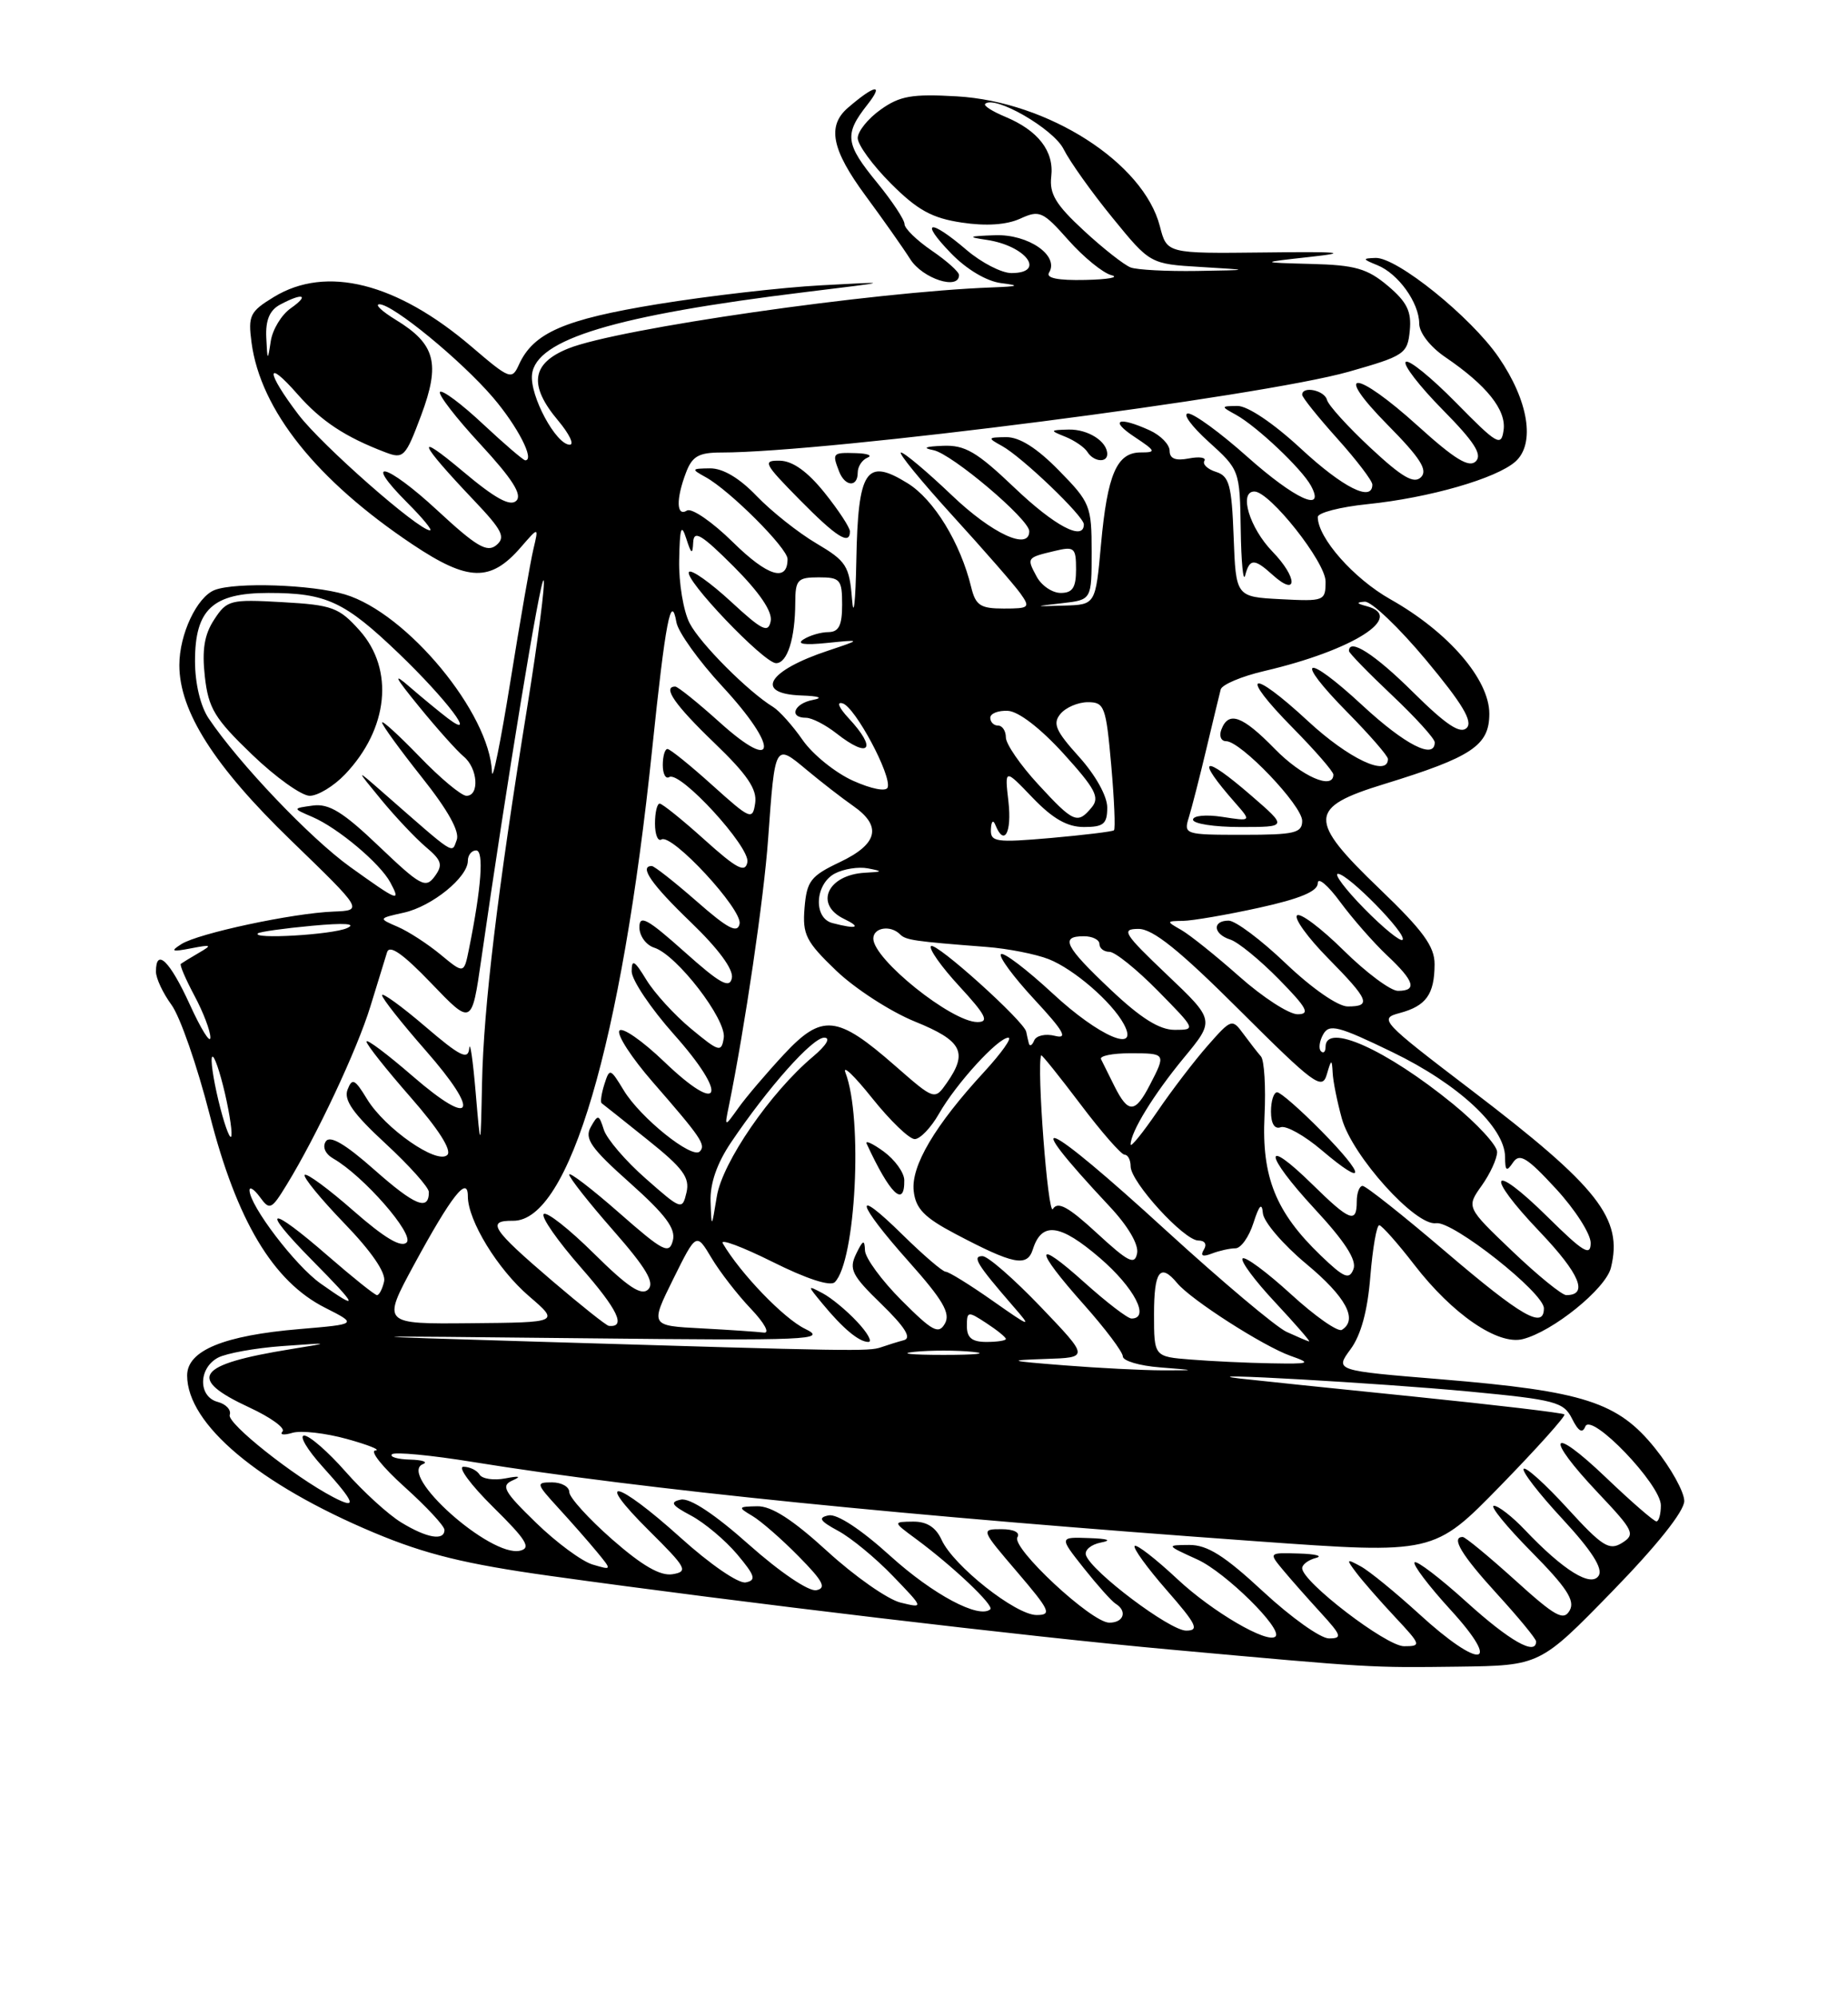 <?xml version="1.0" encoding="UTF-8" standalone="no"?>
<!DOCTYPE svg PUBLIC "-//W3C//DTD SVG 1.1//EN" "http://www.w3.org/Graphics/SVG/1.1/DTD/svg11.dtd" >
<svg xmlns="http://www.w3.org/2000/svg" xmlns:xlink="http://www.w3.org/1999/xlink" version="1.1" viewBox="0 0 237 256">
 <g >
 <path fill="currentColor"
d=" M 206.75 203.99 C 212.49 198.10 216.00 193.70 216.00 192.39 C 216.00 191.23 214.31 188.18 212.25 185.62 C 207.49 179.70 203.15 178.31 184.84 176.79 C 171.19 175.67 171.19 175.67 173.20 172.94 C 174.54 171.13 175.39 168.01 175.74 163.61 C 176.04 159.97 176.55 157.02 176.89 157.04 C 177.22 157.07 179.25 159.35 181.38 162.11 C 186.27 168.45 192.10 172.44 195.28 171.64 C 199.13 170.68 205.91 165.20 206.59 162.51 C 208.17 156.19 205.02 152.17 188.73 139.75 C 177.10 130.89 176.80 130.56 179.52 129.84 C 182.90 128.93 183.96 127.45 183.98 123.61 C 184.00 121.32 182.52 119.29 176.92 113.92 C 167.68 105.06 167.75 103.49 177.50 100.50 C 188.79 97.03 191.00 95.55 191.00 91.48 C 191.00 87.08 185.75 81.00 178.31 76.81 C 173.61 74.16 169.00 68.94 169.00 66.27 C 169.00 65.72 171.86 64.98 175.37 64.62 C 183.29 63.81 191.91 61.33 194.35 59.16 C 196.92 56.87 196.03 51.36 192.18 45.77 C 188.63 40.61 179.15 32.97 176.41 33.06 C 174.69 33.12 174.72 33.21 176.64 33.99 C 179.32 35.07 182.00 38.80 182.01 41.47 C 182.01 42.65 183.42 44.46 185.36 45.78 C 190.67 49.39 193.20 52.56 192.83 55.14 C 192.53 57.29 192.02 56.99 186.72 51.60 C 183.54 48.37 180.65 46.02 180.28 46.39 C 179.92 46.75 182.05 49.51 185.02 52.52 C 189.08 56.63 190.13 58.27 189.27 59.13 C 188.41 59.99 186.58 58.88 181.89 54.64 C 173.79 47.31 170.79 47.20 177.99 54.49 C 182.15 58.70 183.14 60.26 182.24 61.16 C 181.34 62.06 179.83 61.19 175.78 57.42 C 172.88 54.72 170.35 51.94 170.18 51.25 C 169.86 50.02 167.00 49.43 167.00 50.60 C 167.00 50.93 169.03 53.46 171.50 56.21 C 173.97 58.96 176.00 61.62 176.00 62.11 C 176.00 64.40 172.24 62.51 166.83 57.50 C 163.31 54.24 159.99 52.01 158.69 52.03 C 156.55 52.06 156.55 52.09 158.50 53.16 C 161.18 54.64 166.93 60.07 168.12 62.25 C 170.06 65.82 166.07 63.99 159.91 58.50 C 156.52 55.48 153.13 53.00 152.37 53.00 C 151.61 53.00 152.80 54.63 155.00 56.62 C 158.97 60.21 159.00 60.28 159.12 67.87 C 159.18 72.06 159.44 74.71 159.69 73.75 C 160.26 71.57 160.86 71.56 163.18 73.66 C 166.45 76.63 166.46 74.07 163.18 70.69 C 160.24 67.65 158.84 63.00 160.87 63.00 C 162.84 63.00 170.00 72.04 170.00 74.53 C 170.00 77.03 169.84 77.09 164.25 76.80 C 158.50 76.50 158.50 76.50 158.21 68.80 C 157.96 62.16 157.65 61.02 155.94 60.48 C 154.86 60.14 154.19 59.50 154.46 59.07 C 154.72 58.64 153.83 58.50 152.47 58.76 C 150.76 59.09 150.00 58.79 150.00 57.78 C 150.00 56.98 148.85 55.80 147.45 55.16 C 143.40 53.32 142.22 53.83 145.50 56.00 C 148.24 57.82 148.31 57.99 146.29 57.99 C 143.22 58.00 142.02 60.79 141.20 69.78 C 140.50 77.50 140.50 77.50 136.50 77.62 C 132.50 77.74 132.50 77.74 136.25 77.31 C 140.00 76.88 140.00 76.88 140.00 70.73 C 140.00 64.85 139.82 64.39 135.79 60.29 C 132.98 57.42 130.74 56.01 129.04 56.03 C 126.65 56.06 126.61 56.12 128.50 57.16 C 131.06 58.56 139.00 66.16 139.00 67.21 C 139.00 69.41 135.25 67.42 130.09 62.50 C 125.26 57.90 123.76 57.02 120.91 57.14 C 118.63 57.23 118.24 57.41 119.71 57.70 C 122.06 58.16 132.00 66.56 132.00 68.09 C 132.00 70.62 127.23 68.41 122.09 63.50 C 118.91 60.47 115.97 58.00 115.55 58.00 C 115.13 58.00 118.10 61.63 122.14 66.07 C 126.19 70.51 130.12 75.01 130.87 76.07 C 132.15 77.87 132.01 78.00 128.73 78.00 C 125.73 78.00 125.12 77.60 124.55 75.25 C 123.17 69.58 119.77 64.02 116.40 61.94 C 111.07 58.64 110.04 60.19 109.82 71.87 C 109.72 77.17 109.47 79.39 109.27 76.81 C 108.93 72.52 108.54 71.92 104.70 69.65 C 102.39 68.29 98.95 65.56 97.05 63.59 C 94.83 61.27 92.70 60.01 91.05 60.03 C 88.65 60.06 88.62 60.12 90.50 61.16 C 93.58 62.85 101.00 70.26 101.00 71.65 C 101.00 74.66 98.45 73.88 94.00 69.50 C 91.36 66.90 88.70 65.07 88.10 65.44 C 86.74 66.28 86.68 63.97 87.98 60.57 C 88.77 58.48 89.61 58.00 92.50 58.00 C 106.10 58.00 161.73 50.84 172.99 47.64 C 180.13 45.61 180.51 45.35 180.80 42.38 C 181.04 39.92 180.45 38.72 177.98 36.63 C 175.35 34.42 173.78 33.97 168.17 33.83 C 161.50 33.65 161.50 33.65 168.00 32.93 C 173.16 32.36 171.93 32.24 162.07 32.36 C 149.65 32.50 149.65 32.50 148.75 29.00 C 146.65 20.85 134.42 13.03 122.72 12.35 C 116.97 12.02 115.40 12.29 112.94 14.05 C 111.32 15.20 110.00 16.84 110.00 17.70 C 110.00 18.56 111.92 21.19 114.27 23.54 C 117.67 26.94 119.53 27.96 123.35 28.53 C 126.47 29.00 129.09 28.82 130.83 28.03 C 133.32 26.89 133.74 27.08 137.03 30.79 C 138.98 32.98 141.45 34.99 142.53 35.27 C 143.62 35.54 142.11 35.82 139.19 35.88 C 135.67 35.96 134.10 35.64 134.54 34.94 C 135.88 32.76 131.87 29.99 127.60 30.15 C 124.18 30.27 124.00 30.37 126.50 30.74 C 131.57 31.48 134.22 35.00 129.71 35.00 C 128.45 35.00 125.87 33.67 123.96 32.04 C 119.20 27.97 117.87 28.24 121.95 32.45 C 123.96 34.53 126.52 36.05 128.40 36.29 C 130.88 36.60 130.65 36.71 127.21 36.84 C 111.93 37.41 79.26 42.11 72.90 44.66 C 68.15 46.56 67.75 49.37 71.59 53.92 C 73.01 55.62 73.68 57.00 73.07 57.00 C 71.31 57.00 67.93 50.73 68.23 48.00 C 68.72 43.49 78.90 40.42 103.26 37.44 C 114.50 36.07 114.50 36.07 105.31 36.57 C 100.26 36.84 90.83 37.93 84.37 38.98 C 72.35 40.94 68.41 42.65 66.55 46.74 C 65.65 48.73 65.38 48.63 60.48 44.44 C 50.88 36.24 41.85 33.97 35.13 38.06 C 32.04 39.94 31.80 40.45 32.26 43.92 C 33.42 52.57 40.60 61.56 52.92 69.79 C 60.05 74.55 62.91 74.62 66.79 70.15 C 69.09 67.50 69.09 67.50 68.41 70.37 C 68.03 71.95 66.70 79.60 65.45 87.37 C 64.20 95.14 63.14 100.35 63.09 98.95 C 62.82 91.41 52.19 78.57 44.24 76.19 C 40.01 74.92 30.23 74.59 27.54 75.62 C 25.26 76.50 23.00 81.29 23.00 85.25 C 23.00 91.17 27.49 98.22 37.33 107.73 C 46.59 116.69 46.59 116.69 42.76 116.84 C 37.54 117.04 25.42 119.63 23.26 121.01 C 21.81 121.93 22.02 122.03 24.50 121.55 C 27.14 121.04 27.26 121.11 25.50 122.13 C 24.40 122.77 23.36 123.41 23.19 123.54 C 23.02 123.68 23.81 125.51 24.94 127.63 C 26.07 129.74 26.99 132.15 26.98 132.99 C 26.97 133.82 25.78 131.91 24.34 128.75 C 21.78 123.15 20.00 121.42 20.00 124.54 C 20.00 125.39 20.90 127.30 21.99 128.79 C 23.09 130.28 25.29 136.61 26.89 142.87 C 30.36 156.46 35.01 164.24 41.68 167.61 C 45.85 169.72 45.85 169.72 38.42 170.35 C 28.69 171.17 24.00 173.10 24.00 176.30 C 24.00 182.54 33.18 190.25 48.00 196.46 C 54.56 199.21 59.69 200.47 70.50 201.98 C 94.99 205.40 131.92 209.79 150.00 211.42 C 176.09 213.79 175.70 213.76 187.00 213.62 C 197.50 213.48 197.50 213.48 206.75 203.99 Z  M 109.00 68.11 C 109.00 67.62 107.54 65.39 105.75 63.16 C 103.58 60.46 101.68 59.09 100.04 59.05 C 97.76 59.00 97.95 59.38 102.50 64.00 C 107.29 68.86 109.00 69.94 109.00 68.11 Z  M 110.00 60.58 C 110.00 59.80 110.56 58.94 111.25 58.66 C 111.94 58.38 111.26 58.12 109.75 58.08 C 106.77 57.99 106.70 58.07 107.61 60.42 C 108.36 62.38 110.00 62.50 110.00 60.58 Z  M 142.00 58.20 C 142.00 56.57 139.52 55.00 137.05 55.06 C 134.62 55.12 134.60 55.17 136.65 55.99 C 137.83 56.47 139.09 57.34 139.46 57.93 C 140.23 59.18 142.00 59.37 142.00 58.20 Z  M 122.99 35.25 C 122.99 34.84 121.41 33.43 119.49 32.12 C 117.57 30.81 116.00 29.28 116.00 28.72 C 116.00 28.16 114.42 25.78 112.50 23.43 C 108.40 18.43 108.24 17.23 111.23 13.43 C 113.42 10.65 112.21 10.83 108.75 13.81 C 106.04 16.14 106.65 19.18 111.00 25.08 C 113.20 28.06 115.79 31.73 116.75 33.24 C 118.34 35.73 123.01 37.23 122.99 35.25 Z  M 182.00 206.87 C 178.97 204.11 175.60 201.35 174.50 200.76 C 172.65 199.75 172.61 199.82 173.95 201.59 C 174.74 202.64 176.97 205.19 178.90 207.25 C 182.27 210.85 182.31 211.00 180.06 211.00 C 177.78 211.00 167.00 202.74 167.00 201.00 C 167.00 200.53 167.79 199.94 168.75 199.69 C 169.71 199.44 168.74 199.18 166.60 199.12 C 162.69 199.00 162.69 199.00 164.56 201.25 C 165.59 202.49 167.78 204.96 169.42 206.75 C 172.06 209.64 172.17 210.00 170.43 210.00 C 169.35 210.00 165.56 207.30 162.00 204.00 C 157.03 199.39 154.84 198.01 152.52 198.02 C 149.53 198.04 149.54 198.06 153.57 199.89 C 157.17 201.53 164.54 208.79 163.58 209.75 C 162.59 210.74 155.48 206.59 151.01 202.41 C 148.24 199.82 145.77 197.90 145.52 198.15 C 145.27 198.40 147.11 200.94 149.61 203.80 C 153.47 208.21 153.85 209.00 152.12 209.00 C 150.02 209.00 139.97 201.43 139.27 199.33 C 139.06 198.68 139.92 197.96 141.19 197.71 C 142.66 197.43 142.10 197.22 139.67 197.14 C 135.83 197.00 135.83 197.00 138.99 200.99 C 140.73 203.18 142.56 205.23 143.07 205.55 C 144.62 206.50 144.11 208.00 142.25 207.98 C 139.96 207.96 129.66 198.36 130.48 197.03 C 130.86 196.42 130.02 196.00 128.44 196.00 C 125.77 196.00 125.79 196.04 130.46 201.50 C 134.68 206.44 134.93 207.00 132.93 207.00 C 130.26 207.00 122.26 200.68 120.76 197.37 C 120.02 195.75 118.86 195.01 117.09 195.03 C 114.50 195.06 114.50 195.06 117.50 197.27 C 122.21 200.75 127.54 205.80 127.00 206.27 C 125.55 207.52 119.67 204.39 114.20 199.45 C 110.42 196.02 107.34 194.00 106.26 194.23 C 104.87 194.52 105.13 194.94 107.50 196.22 C 109.15 197.11 112.30 199.70 114.50 201.99 C 118.50 206.14 118.50 206.14 115.50 205.41 C 113.85 205.01 109.62 202.05 106.11 198.84 C 101.62 194.74 98.93 193.02 97.11 193.06 C 94.63 193.11 94.60 193.18 96.50 194.31 C 97.60 194.96 100.28 197.30 102.44 199.50 C 105.56 202.66 106.03 203.56 104.69 203.82 C 103.72 204.01 100.05 201.53 96.06 197.99 C 91.66 194.07 88.47 191.97 87.32 192.21 C 85.86 192.52 86.12 192.93 88.63 194.26 C 90.35 195.18 93.01 197.41 94.53 199.21 C 96.84 201.96 97.02 202.55 95.64 202.82 C 94.71 203.01 91.05 200.49 87.26 197.07 C 79.04 189.66 75.98 188.99 83.25 196.20 C 88.04 200.95 88.31 201.43 86.26 201.77 C 84.69 202.03 82.37 200.69 78.52 197.32 C 75.50 194.67 73.02 191.94 73.01 191.25 C 73.01 190.56 72.01 190.00 70.80 190.00 C 68.70 190.00 68.74 190.14 71.58 193.25 C 73.22 195.04 75.45 197.57 76.53 198.88 C 78.50 201.27 78.50 201.27 76.00 200.53 C 74.62 200.12 71.35 197.71 68.73 195.16 C 64.62 191.17 64.21 190.43 65.73 189.75 C 66.92 189.23 66.61 189.14 64.81 189.49 C 63.33 189.77 61.84 189.56 61.50 189.00 C 61.16 188.45 60.24 188.00 59.44 188.00 C 58.65 188.00 60.37 190.33 63.25 193.17 C 67.53 197.39 68.16 198.42 66.68 198.76 C 62.89 199.62 50.97 188.98 54.24 187.66 C 54.93 187.39 54.19 187.12 52.58 187.08 C 50.98 187.04 49.94 186.73 50.27 186.40 C 50.60 186.07 55.29 186.51 60.68 187.39 C 82.27 190.89 116.32 194.33 161.20 197.55 C 183.89 199.18 183.89 199.18 192.44 190.42 C 197.14 185.60 200.82 181.49 200.63 181.29 C 200.43 181.09 191.77 180.07 181.38 179.01 C 171.00 177.96 160.93 176.91 159.00 176.69 C 151.81 175.84 176.96 177.27 188.47 178.36 C 199.47 179.41 200.54 179.69 201.61 181.84 C 202.42 183.46 202.94 183.77 203.31 182.84 C 204.06 180.96 213.00 190.28 213.00 192.94 C 213.00 194.07 212.74 195.00 212.43 195.00 C 212.11 195.00 209.18 192.46 205.93 189.35 C 198.76 182.51 198.02 184.02 204.95 191.35 C 209.55 196.21 209.76 196.67 208.02 197.76 C 206.38 198.78 205.49 198.22 201.03 193.34 C 198.22 190.26 195.69 187.98 195.41 188.26 C 195.12 188.54 197.36 191.44 200.38 194.69 C 204.12 198.73 205.60 201.04 205.03 201.95 C 204.07 203.50 200.51 201.30 195.56 196.09 C 193.95 194.39 192.16 193.00 191.59 193.00 C 191.03 193.00 193.19 195.65 196.39 198.89 C 200.92 203.47 202.02 205.15 201.31 206.41 C 200.53 207.80 199.47 207.21 194.29 202.52 C 190.93 199.49 187.92 197.00 187.59 197.00 C 186.04 197.00 187.43 199.31 192.00 204.31 C 194.75 207.32 197.00 210.05 197.00 210.39 C 197.00 212.26 193.62 210.34 188.13 205.38 C 184.71 202.28 181.69 199.98 181.42 200.25 C 181.14 200.52 183.23 203.28 186.06 206.37 C 192.76 213.71 189.86 214.06 182.00 206.87 Z  M 51.46 195.14 C 49.79 194.12 46.58 191.20 44.33 188.64 C 42.09 186.09 39.69 184.00 39.01 184.00 C 38.33 184.00 39.39 185.80 41.38 188.00 C 45.57 192.64 45.88 193.53 42.75 191.90 C 37.70 189.26 29.08 182.42 29.46 181.35 C 29.68 180.72 28.99 179.97 27.93 179.69 C 25.41 179.03 25.42 175.38 27.95 174.02 C 29.03 173.45 32.74 172.78 36.20 172.53 C 42.50 172.08 42.50 172.08 37.26 172.93 C 25.16 174.89 23.91 176.66 31.98 180.40 C 34.72 181.67 36.63 183.05 36.23 183.48 C 35.83 183.90 36.40 183.98 37.50 183.65 C 38.60 183.32 41.75 183.68 44.50 184.44 C 47.25 185.20 48.89 185.86 48.14 185.91 C 47.39 185.96 49.08 188.07 51.89 190.59 C 54.70 193.12 57.00 195.59 57.00 196.09 C 57.00 197.53 54.75 197.15 51.46 195.14 Z  M 136.50 175.00 C 129.27 174.43 129.04 174.35 134.09 174.18 C 139.68 174.00 139.68 174.00 133.46 167.50 C 130.04 163.93 126.69 161.00 126.00 161.00 C 124.63 161.00 125.28 162.05 129.95 167.44 C 132.38 170.23 132.24 170.19 127.25 166.69 C 124.36 164.66 121.67 163.00 121.28 163.00 C 120.89 163.00 118.42 160.88 115.78 158.29 C 109.24 151.84 109.75 154.09 116.57 161.73 C 120.91 166.60 121.92 168.32 121.19 169.63 C 120.38 171.07 119.62 170.67 115.63 166.68 C 113.08 164.13 110.97 161.25 110.93 160.28 C 110.88 158.82 110.67 158.91 109.79 160.73 C 108.85 162.68 109.24 163.47 113.05 167.16 C 116.04 170.07 116.94 171.49 115.94 171.77 C 115.15 171.98 113.83 172.39 113.00 172.68 C 111.42 173.23 109.59 173.20 69.00 171.97 C 43.50 171.20 43.50 171.20 74.97 171.53 C 103.90 171.84 106.18 171.74 103.25 170.32 C 100.53 169.01 94.96 163.23 92.69 159.36 C 92.32 158.73 95.20 159.81 99.08 161.74 C 103.42 163.91 106.49 164.91 107.06 164.34 C 109.75 161.65 110.68 143.32 108.43 137.50 C 108.01 136.40 109.54 137.86 111.85 140.75 C 114.16 143.64 116.61 146.00 117.31 146.00 C 118.00 146.00 119.40 144.54 120.42 142.75 C 122.62 138.89 128.00 133.00 129.32 133.00 C 129.84 133.00 128.44 134.96 126.23 137.37 C 119.90 144.23 116.81 149.46 117.18 152.66 C 117.43 154.91 118.53 156.05 122.50 158.14 C 129.99 162.09 131.73 162.44 132.46 160.13 C 133.60 156.54 135.95 156.85 141.07 161.25 C 145.47 165.04 147.53 169.00 145.11 169.00 C 144.62 169.00 141.92 166.93 139.11 164.41 C 132.59 158.55 132.54 159.96 139.00 167.21 C 141.75 170.30 144.00 173.29 144.00 173.86 C 144.00 174.42 146.14 175.06 148.75 175.26 C 153.50 175.64 153.50 175.64 149.00 175.64 C 146.53 175.63 140.90 175.35 136.50 175.00 Z  M 109.92 169.41 C 108.59 167.98 106.60 166.34 105.50 165.76 C 103.51 164.71 103.51 164.72 105.48 167.10 C 108.10 170.28 110.16 172.00 111.37 172.00 C 111.91 172.00 111.26 170.83 109.92 169.41 Z  M 115.97 151.25 C 115.95 150.29 114.77 148.65 113.34 147.60 C 111.91 146.56 110.92 146.11 111.15 146.60 C 114.13 153.05 116.03 154.89 115.97 151.25 Z  M 152.75 174.26 C 148.00 173.89 148.00 173.89 148.00 168.45 C 148.00 162.90 148.79 161.84 150.97 164.46 C 152.74 166.60 162.01 172.54 165.50 173.78 C 168.25 174.75 168.05 174.83 163.00 174.74 C 159.97 174.69 155.36 174.47 152.75 174.26 Z  M 117.25 173.27 C 119.31 173.06 122.69 173.06 124.75 173.27 C 126.81 173.49 125.12 173.66 121.00 173.66 C 116.88 173.66 115.19 173.49 117.25 173.27 Z  M 124.00 169.98 C 124.00 168.05 124.12 168.03 126.50 169.59 C 127.88 170.49 129.00 171.40 129.00 171.62 C 129.00 171.83 127.88 172.00 126.50 172.00 C 124.66 172.00 124.00 171.47 124.00 169.98 Z  M 165.00 170.71 C 163.62 170.07 156.71 164.25 149.62 157.78 C 133.77 143.28 130.23 141.75 142.31 154.64 C 144.65 157.13 146.05 159.51 145.83 160.63 C 145.53 162.19 144.72 161.78 140.67 158.05 C 137.01 154.68 135.66 153.94 135.03 154.96 C 134.40 155.98 132.92 136.56 133.53 135.26 C 133.59 135.13 135.85 137.94 138.55 141.51 C 141.24 145.08 143.80 148.00 144.22 148.00 C 144.65 148.00 145.00 148.67 145.00 149.50 C 145.00 151.50 151.85 159.00 153.68 159.00 C 154.52 159.00 154.82 159.48 154.39 160.17 C 153.90 160.97 154.23 161.13 155.42 160.67 C 156.38 160.30 157.74 160.00 158.44 160.00 C 159.14 160.00 160.18 158.54 160.75 156.75 C 161.49 154.45 161.84 154.09 161.96 155.50 C 162.05 156.60 164.56 159.53 167.53 162.00 C 172.62 166.23 174.19 169.15 172.09 170.45 C 171.58 170.76 168.64 168.70 165.55 165.87 C 162.46 163.05 159.68 160.99 159.36 161.30 C 159.05 161.61 160.93 164.15 163.54 166.93 C 166.14 169.72 168.10 171.97 167.89 171.93 C 167.67 171.90 166.38 171.34 165.00 170.71 Z  M 89.94 170.26 C 83.38 169.92 83.38 169.92 86.34 163.94 C 89.30 157.97 89.30 157.97 91.25 161.24 C 92.32 163.03 94.59 165.96 96.30 167.75 C 98.05 169.59 98.77 170.92 97.95 170.80 C 97.15 170.70 93.55 170.45 89.94 170.26 Z  M 53.10 162.10 C 57.90 153.26 60.00 150.59 60.00 153.33 C 60.00 156.44 63.83 162.70 67.85 166.14 C 71.76 169.50 71.76 169.50 60.37 169.60 C 48.98 169.71 48.98 169.71 53.10 162.10 Z  M 70.84 164.19 C 63.05 157.53 62.33 156.43 65.80 156.47 C 72.99 156.55 79.71 133.80 83.64 96.00 C 85.34 79.65 86.07 75.87 86.75 79.77 C 86.97 81.02 89.62 84.72 92.65 87.99 C 99.91 95.83 99.69 99.23 92.35 92.63 C 89.52 90.08 86.93 88.00 86.60 88.00 C 84.91 88.00 86.55 90.36 91.60 95.21 C 95.83 99.27 97.11 101.16 96.85 102.93 C 96.52 105.16 96.26 105.06 91.35 100.64 C 88.52 98.09 85.93 96.00 85.60 96.00 C 85.27 96.00 85.00 96.93 85.00 98.06 C 85.00 99.19 85.37 99.89 85.83 99.60 C 87.21 98.75 96.23 108.58 95.85 110.51 C 95.57 111.92 94.51 111.37 90.35 107.63 C 87.52 105.08 84.93 103.00 84.60 103.00 C 84.27 103.00 84.00 104.15 84.00 105.56 C 84.00 106.97 84.37 107.89 84.83 107.60 C 86.16 106.78 95.23 116.57 94.85 118.41 C 94.58 119.68 93.35 119.04 89.34 115.52 C 86.50 113.04 83.91 111.00 83.59 111.00 C 81.91 111.00 83.56 113.37 88.61 118.22 C 92.14 121.62 94.09 124.26 93.86 125.36 C 93.57 126.76 92.35 126.08 87.75 121.97 C 83.02 117.75 82.00 117.20 82.00 118.85 C 82.00 119.96 82.86 121.14 83.91 121.47 C 86.80 122.39 93.19 130.68 92.82 133.03 C 92.52 134.92 92.23 134.84 88.63 131.86 C 86.50 130.10 83.92 127.27 82.89 125.58 C 81.37 123.09 81.01 122.88 81.01 124.50 C 81.01 125.60 83.45 129.23 86.42 132.57 C 93.47 140.47 92.54 143.14 85.19 136.09 C 82.35 133.37 79.76 131.58 79.43 132.11 C 79.10 132.65 81.01 135.58 83.66 138.63 C 89.92 145.81 90.57 146.76 89.74 147.59 C 88.75 148.59 82.14 143.28 80.01 139.78 C 78.26 136.90 78.18 136.87 77.51 138.97 C 77.13 140.17 76.97 141.26 77.16 141.40 C 77.35 141.53 79.99 143.64 83.04 146.08 C 87.61 149.73 88.49 150.93 88.04 152.85 C 87.50 155.13 87.38 155.09 82.80 151.05 C 80.22 148.79 77.81 145.97 77.44 144.80 C 76.81 142.82 76.69 142.80 75.76 144.46 C 74.93 145.95 75.78 147.16 80.79 151.62 C 85.37 155.71 86.69 157.48 86.29 159.01 C 85.82 160.81 85.07 160.43 79.38 155.43 C 75.87 152.35 73.00 150.16 73.00 150.55 C 73.00 150.95 75.54 154.17 78.64 157.70 C 82.88 162.53 83.99 164.41 83.13 165.27 C 82.27 166.13 80.55 165.00 76.18 160.68 C 73.00 157.53 70.09 155.24 69.73 155.61 C 69.36 155.97 71.52 159.06 74.52 162.48 C 79.23 167.85 80.34 170.17 78.08 169.94 C 77.76 169.91 74.51 167.32 70.84 164.19 Z  M 185.47 160.50 C 179.99 155.82 175.17 152.00 174.75 152.00 C 174.34 152.00 174.00 152.90 174.00 154.00 C 174.00 156.87 173.11 156.52 168.31 151.81 C 161.89 145.51 162.08 147.89 168.55 154.89 C 172.48 159.12 174.02 161.51 173.58 162.66 C 173.04 164.07 172.38 163.80 169.38 160.92 C 163.61 155.37 161.79 150.86 162.17 143.03 C 162.35 139.32 162.14 135.89 161.71 135.40 C 161.27 134.90 160.26 133.60 159.45 132.50 C 158.02 130.55 157.91 130.58 154.90 134.00 C 153.20 135.93 150.28 139.74 148.41 142.49 C 146.53 145.23 145.00 147.12 145.00 146.69 C 145.00 145.08 147.96 140.27 151.82 135.59 C 155.81 130.77 155.81 130.77 149.65 124.92 C 144.10 119.64 143.75 119.07 146.00 119.06 C 147.85 119.05 151.25 121.78 159.00 129.51 C 168.52 139.00 169.56 139.76 170.15 137.74 C 170.74 135.72 170.81 135.69 170.91 137.50 C 170.96 138.60 171.50 141.25 172.09 143.38 C 173.42 148.16 181.56 157.19 184.18 156.78 C 186.30 156.46 198.00 165.69 198.00 167.69 C 198.00 170.39 195.16 168.76 185.47 160.50 Z  M 169.48 144.98 C 166.78 142.24 164.22 140.00 163.79 140.00 C 163.35 140.00 163.00 141.11 163.00 142.47 C 163.00 144.02 163.46 144.77 164.25 144.48 C 164.94 144.23 167.30 145.55 169.50 147.42 C 175.24 152.30 175.23 150.82 169.48 144.98 Z  M 41.11 164.51 C 37.87 162.22 32.01 154.53 32.00 152.56 C 32.00 152.04 32.60 152.44 33.34 153.44 C 34.58 155.15 34.81 155.05 36.75 151.88 C 40.59 145.63 45.80 134.55 47.50 129.00 C 48.43 125.97 49.39 122.85 49.64 122.05 C 49.96 121.04 51.69 122.26 55.30 126.02 C 60.50 131.44 60.50 131.44 61.72 122.97 C 64.98 100.30 69.31 73.97 69.71 74.38 C 69.96 74.63 69.01 81.96 67.61 90.67 C 63.81 114.16 62.02 129.06 61.82 138.80 C 61.64 147.50 61.64 147.50 61.00 140.00 C 60.65 135.88 60.28 133.34 60.18 134.37 C 60.03 135.91 59.03 135.42 54.50 131.54 C 51.48 128.96 49.00 127.17 49.00 127.56 C 49.00 127.96 51.51 131.13 54.57 134.62 C 61.71 142.75 60.74 144.70 52.92 137.93 C 49.66 135.11 47.00 133.11 47.00 133.50 C 47.00 133.88 49.55 137.09 52.66 140.64 C 56.21 144.69 57.97 147.43 57.37 148.03 C 56.08 149.32 49.37 144.65 47.07 140.87 C 45.50 138.29 45.16 138.13 44.57 139.67 C 44.06 141.00 45.30 142.75 49.45 146.58 C 52.50 149.40 55.00 152.19 55.00 152.79 C 55.00 155.26 53.21 154.53 48.03 149.95 C 44.24 146.60 42.31 145.48 41.78 146.30 C 41.32 147.01 41.72 147.91 42.75 148.50 C 46.61 150.71 53.18 158.22 52.15 159.25 C 51.45 159.95 49.30 158.67 45.34 155.20 C 42.15 152.40 39.34 150.33 39.08 150.59 C 38.82 150.84 41.10 153.63 44.14 156.78 C 47.65 160.41 49.52 163.14 49.26 164.25 C 49.04 165.21 48.63 166.00 48.35 166.00 C 48.07 166.00 45.26 163.75 42.09 161.00 C 34.44 154.34 33.22 154.63 40.00 161.50 C 45.98 167.55 46.17 168.09 41.11 164.51 Z  M 193.95 160.37 C 188.05 154.74 188.05 154.74 190.02 151.97 C 191.11 150.44 192.00 148.50 192.00 147.65 C 192.00 146.80 189.44 144.03 186.32 141.48 C 177.76 134.51 170.00 131.03 170.00 134.17 C 170.00 134.81 169.73 135.07 169.41 134.74 C 169.08 134.42 169.21 133.44 169.70 132.57 C 170.47 131.20 171.62 131.49 178.56 134.85 C 187.03 138.94 192.99 144.48 193.02 148.28 C 193.03 150.10 193.21 150.23 194.04 149.00 C 194.88 147.76 195.83 148.34 199.53 152.35 C 201.99 155.01 204.00 158.15 204.00 159.31 C 204.00 161.07 203.07 160.51 198.52 156.02 C 191.16 148.75 190.27 150.34 197.48 157.89 C 202.61 163.28 203.75 166.00 200.87 166.00 C 200.31 166.00 197.20 163.47 193.95 160.37 Z  M 91.13 154.00 C 91.05 151.69 91.94 149.12 93.75 146.43 C 98.49 139.40 104.18 133.00 105.70 133.00 C 106.57 133.00 105.99 133.98 104.23 135.46 C 98.80 140.03 92.64 148.98 91.93 153.35 C 91.25 157.49 91.25 157.49 91.13 154.00 Z  M 28.00 141.00 C 27.33 138.19 26.97 135.69 27.22 135.45 C 27.46 135.21 28.19 137.32 28.85 140.15 C 29.50 142.98 29.85 145.48 29.63 145.70 C 29.41 145.93 28.67 143.81 28.00 141.00 Z  M 93.47 141.78 C 95.52 131.72 97.97 115.12 98.51 107.50 C 99.39 95.23 99.37 95.27 103.42 98.65 C 105.30 100.22 108.00 102.31 109.42 103.30 C 113.14 105.89 112.60 108.18 107.71 110.50 C 103.96 112.28 103.47 112.92 103.18 116.36 C 102.90 119.79 103.35 120.68 107.25 124.42 C 109.67 126.73 114.20 129.66 117.32 130.93 C 123.40 133.39 124.17 134.88 121.43 138.79 C 119.86 141.03 119.86 141.03 114.78 136.59 C 107.34 130.08 105.43 129.89 100.51 135.17 C 98.30 137.55 95.68 140.62 94.70 142.00 C 92.91 144.50 92.91 144.50 93.47 141.78 Z  M 142.94 139.25 C 142.18 137.74 141.40 136.16 141.20 135.75 C 141.00 135.34 142.67 135.00 144.92 135.00 C 149.54 135.00 149.56 135.02 147.47 139.05 C 145.58 142.71 144.70 142.75 142.94 139.25 Z  M 131.95 133.75 C 131.84 133.34 131.69 132.66 131.61 132.25 C 131.36 130.90 119.99 120.67 119.40 121.27 C 119.08 121.59 120.72 123.91 123.04 126.42 C 126.44 130.11 126.89 131.00 125.35 131.00 C 122.04 131.00 112.00 122.95 112.00 120.30 C 112.00 118.89 114.20 118.53 115.42 119.75 C 116.17 120.50 117.19 120.65 126.50 121.37 C 129.25 121.58 132.85 122.29 134.50 122.94 C 137.73 124.22 142.58 128.41 144.12 131.25 C 146.21 135.11 140.97 132.87 135.03 127.36 C 131.68 124.26 128.68 121.98 128.37 122.30 C 128.05 122.61 129.98 125.22 132.65 128.10 C 136.43 132.17 137.01 133.20 135.30 132.77 C 134.08 132.46 132.89 132.73 132.63 133.36 C 132.37 133.99 132.07 134.16 131.95 133.75 Z  M 142.44 126.85 C 136.55 121.29 135.91 120.00 139.00 120.00 C 140.10 120.00 141.00 120.45 141.00 121.00 C 141.00 121.55 141.58 122.00 142.29 122.00 C 143.00 122.00 145.79 124.25 148.50 127.00 C 153.37 131.95 153.40 132.00 150.65 132.00 C 148.69 132.00 146.30 130.50 142.44 126.85 Z  M 158.95 125.17 C 155.95 122.51 152.60 119.83 151.50 119.20 C 149.55 118.09 149.55 118.06 151.72 118.03 C 152.94 118.01 157.33 117.26 161.47 116.35 C 166.75 115.19 169.00 114.24 169.00 113.20 C 169.00 112.37 170.29 113.45 171.87 115.60 C 173.45 117.74 176.15 120.82 177.87 122.44 C 181.40 125.75 181.79 127.00 179.28 127.00 C 178.34 127.00 175.20 124.66 172.31 121.81 C 169.41 118.95 166.73 116.94 166.34 117.33 C 165.94 117.72 167.73 120.19 170.31 122.81 C 175.58 128.16 175.93 129.00 172.84 129.00 C 171.59 129.00 168.26 126.69 164.91 123.50 C 161.74 120.47 158.44 118.00 157.57 118.00 C 155.43 118.00 155.58 119.73 157.79 120.43 C 158.78 120.75 161.57 123.03 164.00 125.50 C 167.64 129.21 168.06 130.00 166.41 130.00 C 165.30 130.00 161.95 127.83 158.95 125.17 Z  M 56.50 122.35 C 54.85 120.99 52.38 119.38 51.00 118.79 C 48.50 117.71 48.50 117.71 51.82 116.97 C 55.42 116.16 60.00 112.44 60.00 110.33 C 60.00 109.60 60.48 109.00 61.06 109.00 C 62.09 109.00 61.74 113.76 60.14 121.66 C 59.50 124.83 59.50 124.83 56.50 122.35 Z  M 174.98 116.48 C 172.56 114.02 171.04 112.00 171.59 112.00 C 172.89 112.00 180.53 119.80 179.87 120.46 C 179.60 120.73 177.40 118.94 174.98 116.48 Z  M 33.08 119.63 C 33.31 119.43 36.42 118.99 40.00 118.66 C 44.19 118.27 45.79 118.38 44.50 118.96 C 42.62 119.81 32.19 120.42 33.08 119.63 Z  M 106.75 118.31 C 104.29 117.67 104.50 113.34 107.05 111.97 C 108.18 111.37 110.09 111.07 111.30 111.30 C 113.27 111.68 113.23 111.74 110.95 111.86 C 106.12 112.12 104.39 115.92 108.25 117.78 C 110.55 118.89 109.88 119.13 106.75 118.31 Z  M 44.91 111.12 C 39.82 107.47 30.65 97.86 26.76 92.08 C 25.71 90.53 25.01 87.60 25.01 84.75 C 25.00 78.11 27.27 76.00 34.43 76.00 C 41.85 76.00 44.17 77.08 51.14 83.75 C 57.29 89.65 61.38 95.06 57.41 92.05 C 56.36 91.25 54.17 89.45 52.55 88.05 C 50.31 86.10 50.59 86.71 53.77 90.60 C 56.06 93.41 58.63 96.28 59.47 96.97 C 61.28 98.47 61.52 102.00 59.82 102.00 C 59.17 102.00 56.47 99.75 53.82 97.00 C 51.17 94.26 49.00 92.28 49.00 92.61 C 49.00 92.94 51.30 96.10 54.10 99.63 C 57.45 103.84 58.99 106.60 58.57 107.67 C 57.90 109.43 58.59 109.87 49.05 101.52 C 45.60 98.50 45.60 98.50 48.89 102.50 C 50.70 104.70 53.27 107.42 54.60 108.55 C 56.66 110.28 56.83 110.85 55.75 112.33 C 54.59 113.91 53.95 113.57 48.61 108.48 C 43.99 104.07 42.20 102.97 40.12 103.25 C 37.50 103.61 37.50 103.61 40.06 104.71 C 43.33 106.11 48.75 110.66 50.06 113.11 C 51.44 115.69 51.11 115.56 44.91 111.12 Z  M 44.25 99.25 C 49.82 93.41 50.59 85.81 46.12 80.81 C 43.48 77.86 42.63 77.54 36.21 77.18 C 29.53 76.80 29.10 76.91 27.47 79.41 C 26.20 81.34 25.89 83.29 26.27 86.72 C 26.73 90.79 27.52 92.10 32.31 96.70 C 35.34 99.62 38.68 102.00 39.72 102.00 C 40.77 102.00 42.81 100.76 44.25 99.25 Z  M 127.08 106.29 C 127.13 105.24 127.37 105.02 127.66 105.75 C 128.78 108.53 129.78 106.74 129.33 102.75 C 128.84 98.50 128.84 98.50 132.43 102.25 C 135.02 104.94 136.87 106.00 139.01 106.00 C 141.53 106.00 142.00 105.61 142.00 103.50 C 142.00 102.04 140.50 99.35 138.38 97.00 C 135.38 93.68 134.97 92.74 136.00 91.50 C 136.69 90.67 138.27 90.00 139.52 90.00 C 141.64 90.00 141.84 90.55 142.51 98.06 C 142.90 102.49 143.06 106.25 142.86 106.42 C 142.66 106.59 139.01 107.03 134.75 107.41 C 127.70 108.02 127.01 107.92 127.08 106.29 Z  M 152.47 104.75 C 152.85 103.51 153.86 99.58 154.71 96.00 C 155.56 92.42 156.39 88.99 156.55 88.37 C 156.71 87.75 159.24 86.68 162.17 86.00 C 173.50 83.36 180.34 79.02 175.25 77.69 C 173.96 77.35 173.90 77.20 175.02 77.12 C 175.86 77.05 179.40 80.42 182.88 84.59 C 187.55 90.19 188.92 92.48 188.10 93.30 C 187.28 94.12 185.46 92.92 181.21 88.71 C 176.30 83.84 173.00 81.73 173.00 83.44 C 173.00 83.69 175.47 86.23 178.50 89.09 C 181.53 91.95 184.00 94.67 184.00 95.15 C 184.00 97.41 180.20 95.47 174.77 90.45 C 167.29 83.52 165.78 84.19 172.81 91.31 C 175.66 94.20 178.00 96.89 178.00 97.28 C 178.00 99.63 172.96 97.25 167.77 92.45 C 160.29 85.52 158.78 86.19 165.81 93.31 C 168.66 96.20 171.00 98.89 171.00 99.28 C 171.00 101.30 166.95 99.53 163.50 96.00 C 159.33 91.73 157.56 91.09 156.64 93.50 C 156.32 94.33 156.59 95.00 157.24 95.00 C 159.13 95.00 167.00 103.24 167.00 105.21 C 167.00 106.77 166.04 107.00 159.38 107.00 C 151.94 107.00 151.78 106.95 152.47 104.75 Z  M 160.50 102.00 C 154.23 96.57 153.22 97.00 158.40 102.89 C 160.50 105.28 160.50 105.28 156.75 104.70 C 154.67 104.38 153.00 104.54 153.00 105.06 C 153.00 105.58 155.73 106.00 159.06 106.00 C 165.12 106.00 165.12 106.00 160.50 102.00 Z  M 133.13 100.52 C 130.86 98.06 129.00 95.36 129.00 94.52 C 129.00 93.69 128.55 93.00 128.00 93.00 C 127.45 93.00 127.00 92.55 127.00 92.00 C 127.00 91.45 128.01 91.05 129.25 91.11 C 130.61 91.17 133.42 93.33 136.39 96.59 C 140.48 101.10 141.07 102.21 140.01 103.48 C 138.19 105.68 137.69 105.47 133.13 100.52 Z  M 109.40 100.07 C 107.15 99.06 104.24 96.72 102.95 94.87 C 101.66 93.01 99.95 91.11 99.16 90.62 C 95.96 88.67 89.78 82.48 88.44 79.87 C 87.65 78.35 87.04 74.71 87.10 71.80 C 87.18 67.64 87.37 67.04 88.00 69.00 C 88.66 71.05 88.82 71.15 88.90 69.51 C 88.98 67.90 89.95 68.48 94.10 72.62 C 97.41 75.94 99.07 78.38 98.84 79.60 C 98.53 81.20 97.76 80.82 93.72 77.09 C 91.10 74.68 88.69 72.97 88.37 73.30 C 87.57 74.10 97.97 85.00 99.53 85.00 C 100.97 85.00 101.97 81.86 101.99 77.25 C 102.00 74.31 102.28 74.00 105.00 74.00 C 107.76 74.00 108.00 74.28 108.00 77.50 C 108.00 80.16 107.58 81.00 106.25 81.02 C 105.29 81.02 103.85 81.44 103.05 81.95 C 102.10 82.55 103.12 82.71 106.05 82.41 C 110.50 81.96 110.50 81.96 106.22 83.39 C 98.45 85.96 96.67 88.92 102.75 89.14 C 105.07 89.22 105.64 89.44 104.25 89.71 C 101.82 90.17 101.12 92.00 103.37 92.00 C 104.12 92.00 105.87 92.90 107.27 94.00 C 111.51 97.33 112.55 96.04 108.83 92.05 C 107.56 90.68 107.25 89.90 108.08 90.16 C 109.68 90.65 114.37 99.41 113.84 100.93 C 113.65 101.50 111.76 101.13 109.40 100.07 Z  M 132.95 73.91 C 131.65 71.49 131.65 71.48 135.25 70.62 C 137.79 70.01 138.00 70.19 138.00 72.98 C 138.00 75.32 137.55 76.00 136.04 76.00 C 134.95 76.00 133.57 75.06 132.95 73.91 Z  M 56.07 65.40 C 49.52 59.34 46.36 58.56 52.27 64.47 C 54.21 66.41 55.51 67.99 55.15 67.98 C 53.62 67.93 41.30 57.10 38.29 53.16 C 34.10 47.66 34.00 45.79 38.15 50.52 C 41.19 53.98 44.26 56.01 49.44 57.98 C 51.75 58.86 52.01 58.58 54.01 53.24 C 56.50 46.58 55.85 44.10 50.77 41.00 C 48.97 39.90 48.02 39.01 48.66 39.00 C 50.39 39.00 59.13 46.17 63.22 50.94 C 66.38 54.64 68.63 59.00 67.36 59.00 C 67.12 59.00 64.68 56.91 61.94 54.35 C 59.21 51.79 56.73 49.94 56.43 50.23 C 56.14 50.53 58.46 53.54 61.60 56.93 C 65.70 61.37 67.00 63.40 66.22 64.18 C 65.44 64.96 63.50 63.90 59.32 60.38 C 53.10 55.16 53.66 56.64 60.74 64.09 C 64.43 67.97 64.88 68.86 63.65 69.88 C 62.46 70.86 61.09 70.05 56.07 65.40 Z  M 34.15 43.29 C 34.04 41.03 34.58 39.76 35.93 39.04 C 38.85 37.48 39.74 37.79 37.29 39.51 C 36.10 40.34 34.94 42.25 34.72 43.76 C 34.33 46.32 34.29 46.29 34.15 43.29 Z  M 145.00 34.28 C 144.18 33.97 141.47 31.85 139.00 29.56 C 135.40 26.24 134.56 24.85 134.82 22.62 C 135.20 19.38 133.14 16.72 128.90 14.96 C 127.27 14.28 126.12 13.55 126.34 13.32 C 127.52 12.14 135.10 16.50 136.40 19.11 C 137.20 20.71 140.03 24.68 142.68 27.92 C 147.50 33.83 147.50 33.83 154.00 34.22 C 160.50 34.61 160.50 34.61 153.50 34.73 C 149.65 34.79 145.82 34.59 145.00 34.28 Z "/>
</g>
</svg>
